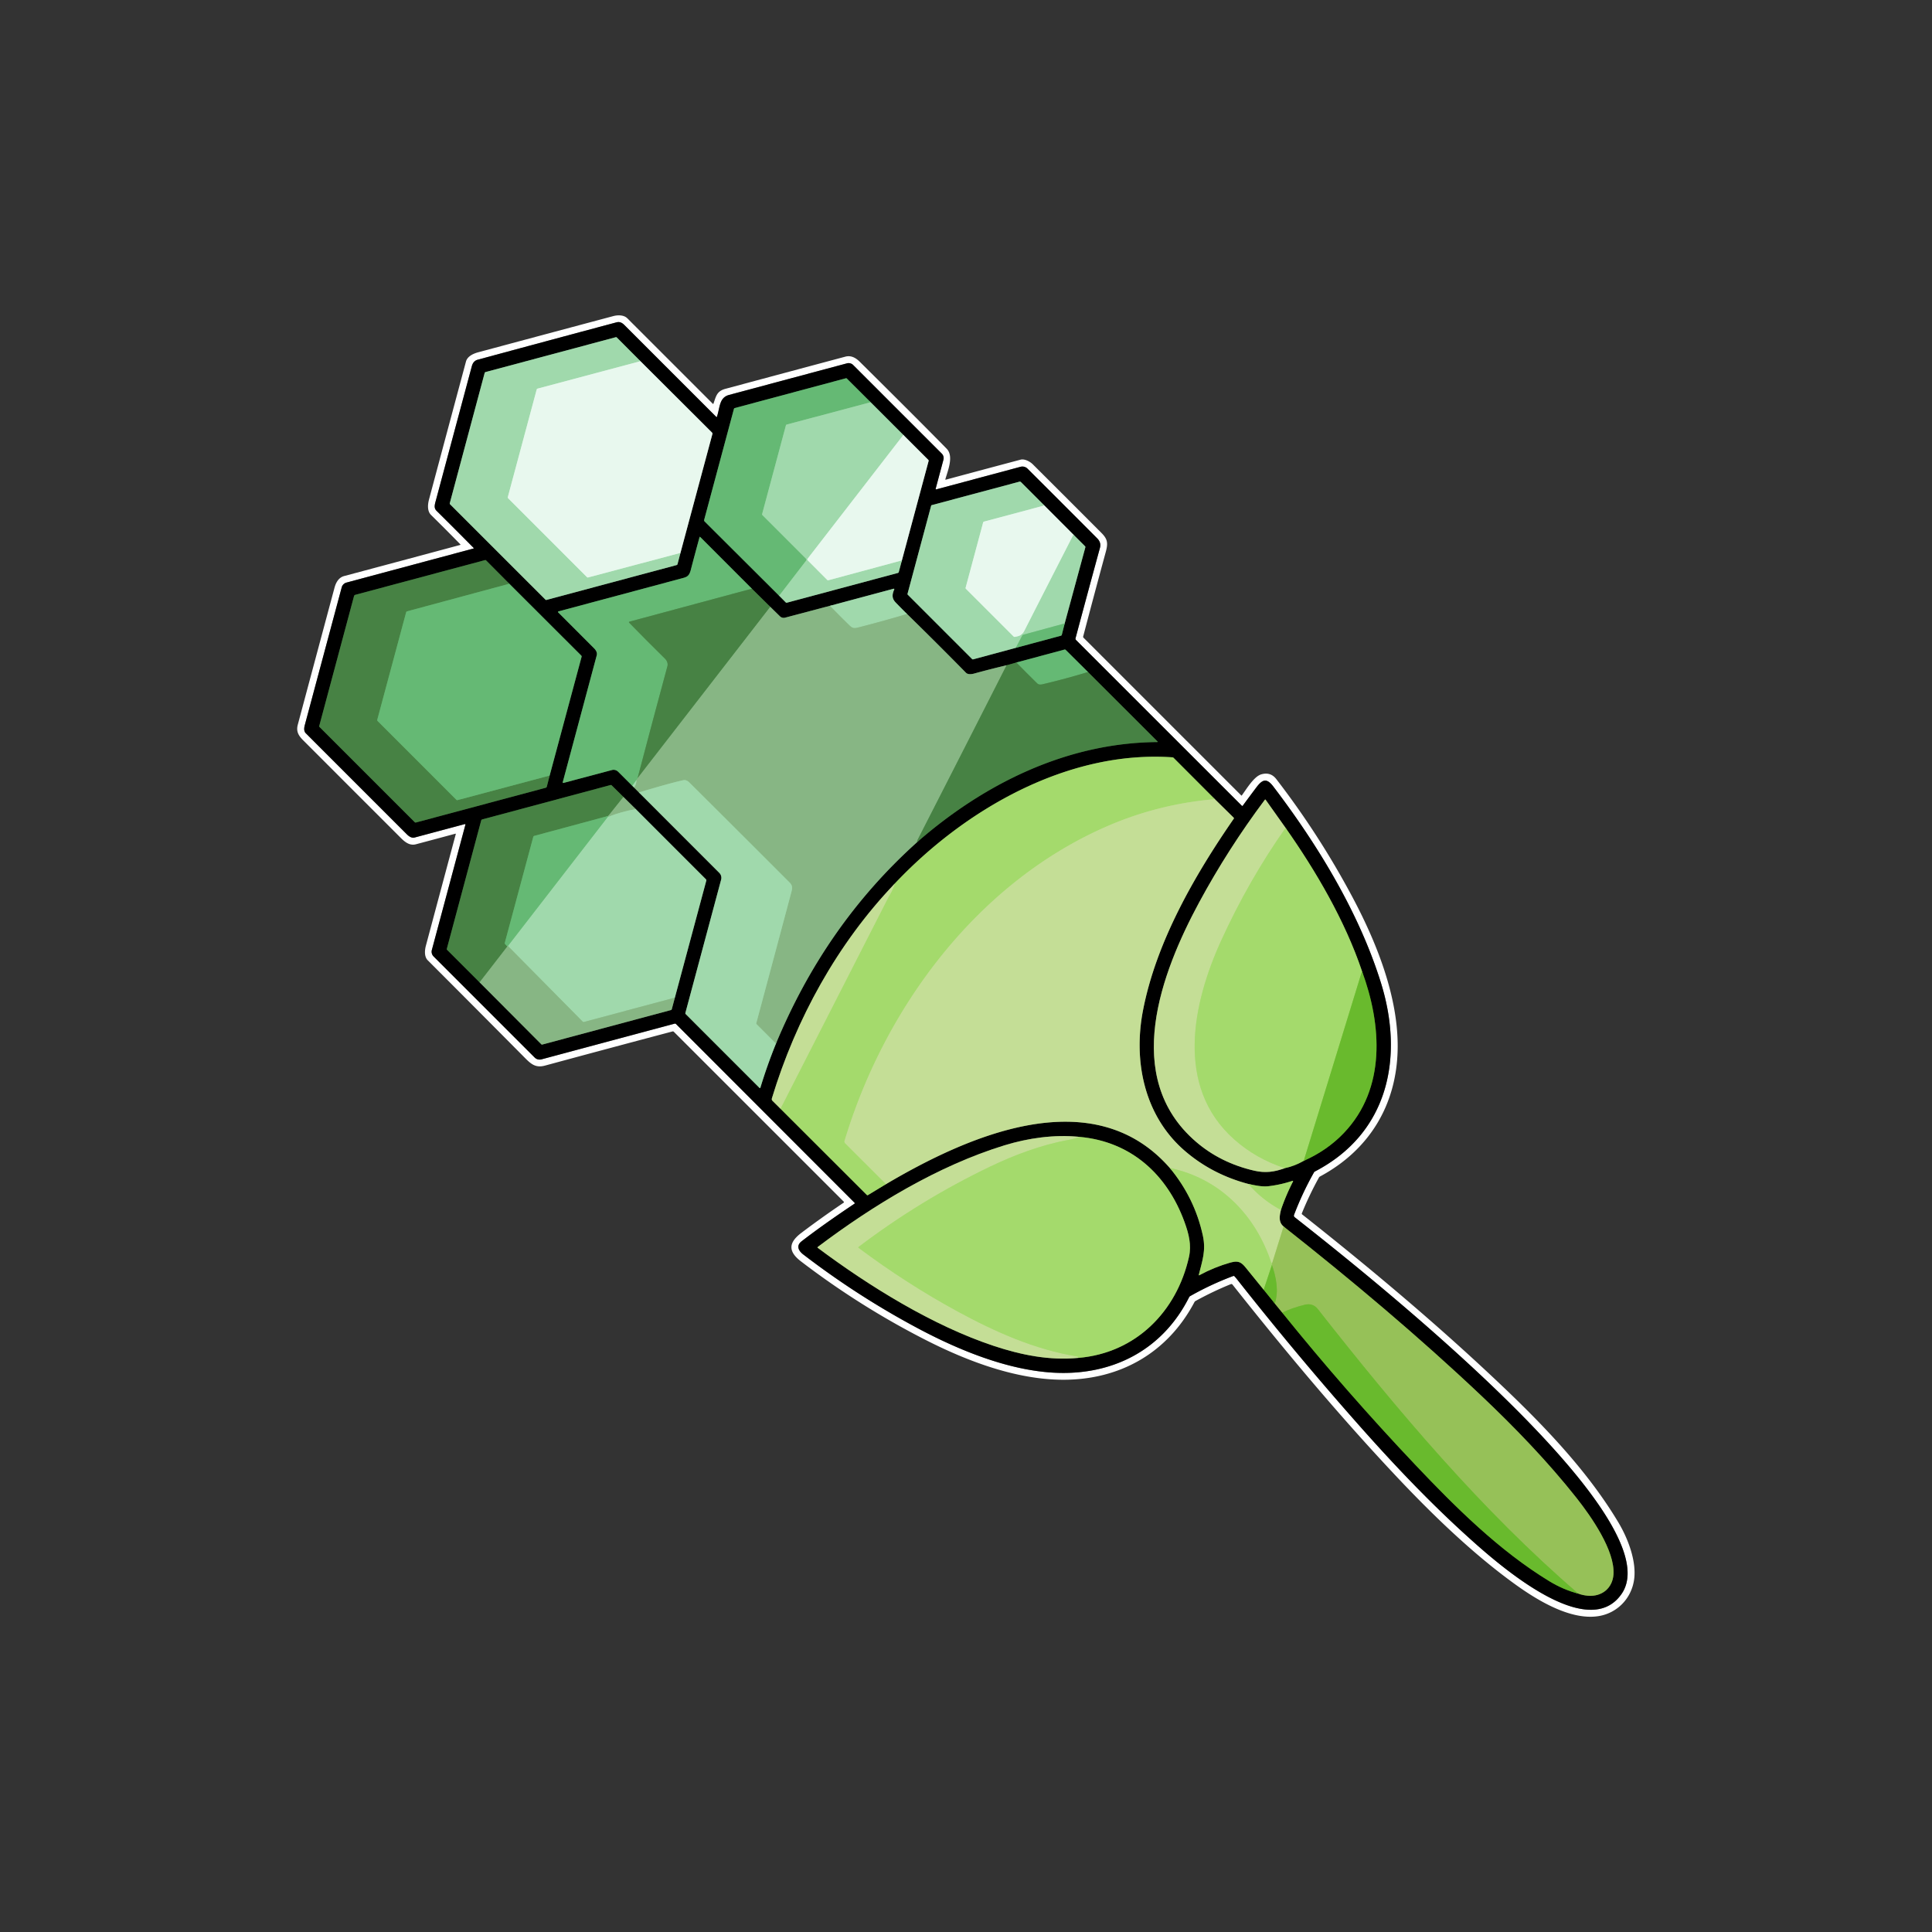 <svg xmlns="http://www.w3.org/2000/svg" version="1.1" viewBox="0 0 1448 1448"><rect x="0" y="0" width="1448" height="1448" fill="#333333" stroke="none"/><g fill="none" stroke-linecap="butt" stroke-width="2"><path stroke="gray" d="M 348.23 617.68 Q 348.98 617.47 348.78 618.23 L 323.66 712.01 A 5.01 4.99 30.0 0 0 324.96 716.83 L 400.73 792.61 A 5.28 5.28 0.0 0 0 405.81 793.97 L 505.65 767.21 A 1.05 1.04 -29.6 0 1 506.65 767.48 L 640.40 901.37 Q 640.88 901.85 640.31 902.23 Q 616.74 917.99 600.81 930.31 C 596.49 933.65 598.45 937.46 602.11 940.26 Q 642.96 971.63 688.46 995.83 C 718.80 1011.97 755.07 1026.78 789.24 1028.77 C 833.22 1031.34 871.23 1012.11 891.26 972.17 Q 891.49 971.71 891.94 971.45 Q 907.50 962.63 924.25 956.36 A 0.93 0.93 0.0 0 1 925.24 956.59 Q 926.19 957.61 927.05 958.70 Q 970.52 1013.86 1017.02 1066.49 C 1042.87 1095.75 1069.77 1124.29 1098.70 1150.54 C 1119.48 1169.40 1189.38 1232.69 1215.45 1194.46 C 1255.44 1135.84 1011.55 944.75 970.34 912.28 A 1.53 1.51 -60.6 0 1 969.86 910.53 Q 976.13 894.04 984.81 878.68 Q 985.06 878.24 985.51 878.00 C 1040.62 849.36 1052.37 792.62 1035.03 736.73 C 1018.52 683.50 986.91 632.21 954.34 589.50 C 949.50 583.14 946.35 583.87 941.71 590.03 Q 936.50 596.95 931.49 603.77 Q 931.13 604.27 930.68 603.83 L 806.54 479.75 Q 805.89 479.11 806.13 478.23 Q 815.11 444.61 824.41 410.55 Q 825.48 406.63 822.30 403.45 Q 795.86 376.93 770.11 351.26 A 5.44 5.43 -30.0 0 0 764.85 349.86 L 701.77 366.77 A 0.41 0.41 0.0 0 1 701.27 366.27 L 707.08 344.57 A 4.75 4.75 0.0 0 0 705.85 339.98 L 639.45 273.58 A 4.83 4.83 0.0 0 0 634.78 272.32 Q 590.78 284.09 546.50 295.97 C 538.96 297.99 539.69 305.25 537.35 312.28 Q 537.18 312.80 536.79 312.41 Q 502.44 278.09 468.11 243.74 C 466.30 241.92 464.50 240.94 462.07 241.59 Q 410.03 255.51 358.03 269.60 Q 354.69 270.50 353.64 274.42 Q 340.19 324.59 326.76 374.76 C 325.87 378.08 324.97 380.65 327.18 382.83 Q 341.07 396.58 354.89 410.56 Q 355.30 410.98 354.73 411.14 L 259.69 436.63 A 5.06 5.05 -89.9 0 0 256.11 440.20 Q 242.35 491.52 228.43 543.49 C 227.85 545.68 227.65 548.02 229.19 549.56 Q 267.06 587.44 304.94 625.31 C 306.54 626.91 308.62 628.27 310.69 627.72 Q 329.65 622.65 348.23 617.68" vector-effect="non-scaling-stroke"/><path stroke="#747c77" d="M 509.99 414.38 L 533.95 325.20 Q 534.10 324.66 533.70 324.26 L 480.00 270.71" vector-effect="non-scaling-stroke"/><path stroke="#506d56" d="M 480.00 270.71 L 462.30 252.95 A 0.84 0.82 -30.0 0 0 461.49 252.74 L 363.86 278.87 A 0.86 0.86 0.0 0 0 363.26 279.47 L 337.11 377.12 Q 336.98 377.61 337.34 377.97 L 408.78 449.40 A 0.87 0.85 60.0 0 0 409.60 449.63 L 507.05 423.52 Q 507.65 423.36 507.80 422.77 L 509.99 414.38" vector-effect="non-scaling-stroke"/><path stroke="#c4e9cd" d="M 480.00 270.71 L 402.91 291.26 Q 402.38 291.40 402.24 291.93 L 380.59 372.56 Q 380.45 373.08 380.84 373.46 L 439.94 432.57 Q 440.29 432.92 440.77 432.79 L 509.99 414.38" vector-effect="non-scaling-stroke"/><path stroke="#506d56" d="M 583.96 446.50 L 588.90 451.48 Q 589.25 451.84 589.74 451.71 L 672.94 429.42 Q 673.46 429.28 673.61 428.75 L 675.96 420.00" vector-effect="non-scaling-stroke"/><path stroke="#747c77" d="M 675.96 420.00 L 695.96 345.55 Q 696.10 345.03 695.72 344.65 L 677.05 326.00" vector-effect="non-scaling-stroke"/><path stroke="#506d56" d="M 677.05 326.00 L 652.50 301.46" vector-effect="non-scaling-stroke"/><path stroke="#335d3a" d="M 652.50 301.46 L 634.69 283.72 Q 634.38 283.40 633.95 283.52 L 550.77 305.81 Q 550.21 305.96 550.06 306.52 L 527.79 389.52 Q 527.57 390.30 528.15 390.88 L 583.96 446.50" vector-effect="non-scaling-stroke"/><path stroke="#83c990" d="M 652.50 301.46 L 589.61 318.21 Q 589.16 318.32 589.04 318.77 L 571.21 385.24 A 0.87 0.87 0.0 0 0 571.43 386.06 L 604.43 419.06 Q 604.79 419.41 604.48 419.81 L 583.96 446.50" vector-effect="non-scaling-stroke"/><path stroke="#c4e9cd" d="M 677.05 326.00 L 605.27 418.77 A 0.89 0.88 41.9 0 0 605.34 419.94 L 620.05 434.69 A 0.80 0.77 -28.9 0 0 620.80 434.89 L 675.96 420.00" vector-effect="non-scaling-stroke"/><path stroke="#335d3a" d="M 761.31 485.56 L 795.15 476.46 Q 795.68 476.32 795.81 475.79 L 797.96 467.25" vector-effect="non-scaling-stroke"/><path stroke="#506d56" d="M 797.96 467.25 L 813.44 410.26 Q 813.57 409.75 813.20 409.38 L 804.51 400.70" vector-effect="non-scaling-stroke"/><path stroke="#747c77" d="M 804.51 400.70 L 782.71 378.85" vector-effect="non-scaling-stroke"/><path stroke="#506d56" d="M 782.71 378.85 L 765.18 361.31 A 1.18 1.17 -30.0 0 0 764.04 361.01 L 698.26 378.61 Q 697.96 378.69 697.89 378.99 L 680.20 444.97 A 0.88 0.85 31.1 0 0 680.42 445.80 L 728.56 493.94 Q 728.91 494.29 729.39 494.16 L 761.31 485.56" vector-effect="non-scaling-stroke"/><path stroke="#c4e9cd" d="M 782.71 378.85 L 737.48 390.94 Q 736.98 391.07 736.85 391.57 L 723.72 440.47 Q 723.59 440.96 723.95 441.33 L 759.69 477.06 A 0.96 0.94 63.0 0 0 760.50 477.33 C 763.66 476.83 766.02 476.08 767.60 472.98 Q 786.00 436.84 804.51 400.70" vector-effect="non-scaling-stroke"/><path stroke="#83c990" d="M 797.96 467.25 L 766.95 475.71 Q 766.41 475.86 766.16 476.35 L 761.31 485.56" vector-effect="non-scaling-stroke"/><path stroke="#506d56" d="M 473.92 588.99 L 475.14 590.18" vector-effect="non-scaling-stroke"/><path stroke="#445b42" d="M 475.14 590.18 L 478.87 593.93" vector-effect="non-scaling-stroke"/><path stroke="#506d56" d="M 478.87 593.93 L 539.13 654.23 A 5.22 5.22 0.0 0 1 540.48 659.27 L 513.69 759.17 Q 513.55 759.68 513.93 760.05 L 569.19 815.32 Q 569.70 815.83 569.91 815.14 Q 575.02 798.31 581.59 782.15" vector-effect="non-scaling-stroke"/><path stroke="#445b42" d="M 581.59 782.15 C 605.86 723.86 640.35 673.45 687.29 631.25" vector-effect="non-scaling-stroke"/><path stroke="#244122" d="M 687.29 631.25 C 737.52 587.41 799.36 556.71 867.40 556.17 A 0.26 0.25 66.9 0 0 867.57 555.73 L 815.43 503.67" vector-effect="non-scaling-stroke"/><path stroke="#335d3a" d="M 815.43 503.67 L 798.72 487.08 Q 798.34 486.70 797.82 486.84 L 761.75 496.54" vector-effect="non-scaling-stroke"/><path stroke="#244122" d="M 761.75 496.54 L 754.43 498.60" vector-effect="non-scaling-stroke"/><path stroke="#445b42" d="M 754.43 498.60 Q 741.75 501.60 729.99 504.85 C 728.03 505.39 725.34 505.59 724.01 504.24 Q 701.85 481.72 679.81 460.17" vector-effect="non-scaling-stroke"/><path stroke="#506d56" d="M 679.81 460.17 Q 675.35 455.78 671.30 451.57 C 668.28 448.44 668.60 445.47 670.23 441.76 A 0.38 0.38 0.0 0 0 669.78 441.24 L 622.00 454.04" vector-effect="non-scaling-stroke"/><path stroke="#445b42" d="M 622.00 454.04 L 588.38 462.94 A 3.97 3.96 -30.1 0 1 584.58 461.93 L 577.33 454.83" vector-effect="non-scaling-stroke"/><path stroke="#244122" d="M 577.33 454.83 L 563.50 441.21" vector-effect="non-scaling-stroke"/><path stroke="#335d3a" d="M 563.50 441.21 L 524.86 402.53 Q 524.44 402.11 524.28 402.68 Q 520.94 414.81 517.77 427.03 C 516.37 432.43 514.45 432.53 509.68 433.81 Q 464.10 446.05 418.74 458.18 Q 417.80 458.43 418.49 459.11 Q 431.72 472.34 445.11 485.74 C 446.70 487.33 447.79 489.14 447.22 491.24 Q 434.47 538.87 421.76 586.29 A 0.42 0.42 0.0 0 0 422.27 586.80 L 458.63 577.13 A 4.81 4.81 0.0 0 1 463.26 578.37 L 473.92 588.99" vector-effect="non-scaling-stroke"/><path stroke="#569e5c" d="M 563.50 441.21 L 471.88 465.89 Q 470.99 466.13 471.63 466.78 Q 484.73 480.22 498.42 493.68 C 499.92 495.15 500.75 497.37 500.24 499.25 Q 488.89 541.17 477.82 583.32" vector-effect="non-scaling-stroke"/><path stroke="#76b87c" d="M 477.82 583.32 Q 477.57 584.11 477.01 584.62" vector-effect="non-scaling-stroke"/><path stroke="#83c990" d="M 477.01 584.62 L 473.92 588.99" vector-effect="non-scaling-stroke"/><path stroke="#679c64" d="M 754.43 498.60 Q 721.17 564.07 687.80 629.31 Q 687.34 630.22 687.29 631.25" vector-effect="non-scaling-stroke"/><path stroke="#94c898" d="M 581.59 782.15 L 567.07 767.64 Q 566.71 767.28 566.84 766.78 Q 579.80 718.49 592.69 670.18 C 593.71 666.36 594.54 664.17 591.81 661.44 Q 554.32 623.93 516.73 586.53 Q 514.40 584.22 512.00 584.76 Q 501.10 587.21 478.87 593.93" vector-effect="non-scaling-stroke"/><path stroke="#94c898" d="M 475.14 590.18 Q 476.94 588.08 477.01 584.62" vector-effect="non-scaling-stroke"/><path stroke="#679c64" d="M 577.33 454.83 L 477.82 583.32" vector-effect="non-scaling-stroke"/><path stroke="#94c898" d="M 679.81 460.17 Q 661.24 465.70 642.90 470.36 C 639.88 471.13 638.69 470.71 636.59 468.67 Q 629.19 461.45 622.00 454.04" vector-effect="non-scaling-stroke"/><path stroke="#569e5c" d="M 815.43 503.67 Q 798.50 508.82 781.46 512.83 Q 778.69 513.48 777.47 512.28 Q 769.52 504.50 761.75 496.54" vector-effect="non-scaling-stroke"/><path stroke="#335d3a" d="M 411.96 581.25 L 435.90 492.23 Q 436.04 491.74 435.67 491.37 L 381.73 437.51" vector-effect="non-scaling-stroke"/><path stroke="#244122" d="M 381.73 437.51 L 364.33 420.01 Q 363.98 419.66 363.50 419.79 L 266.30 445.81 A 1.38 1.36 -0.5 0 0 265.33 446.78 L 239.24 544.18 Q 239.15 544.52 239.39 544.77 L 310.82 616.19 A 0.96 0.95 60.0 0 0 311.74 616.44 L 408.96 590.42 Q 409.66 590.23 409.84 589.53 L 411.96 581.25" vector-effect="non-scaling-stroke"/><path stroke="#569e5c" d="M 381.73 437.51 L 305.13 458.18 Q 304.54 458.34 304.39 458.92 L 282.76 539.43 Q 282.61 539.99 283.02 540.39 L 342.05 599.43 Q 342.41 599.79 342.91 599.66 L 411.96 581.25" vector-effect="non-scaling-stroke"/><path stroke="#626f4b" d="M 670.51 662.35 C 627.63 707.18 596.50 763.85 578.52 823.21 Q 578.19 824.29 579.00 825.08 L 584.92 830.94" vector-effect="non-scaling-stroke"/><path stroke="#526d36" d="M 584.92 830.94 L 649.68 895.61 Q 650.05 895.98 650.50 895.71 L 664.09 887.47" vector-effect="non-scaling-stroke"/><path stroke="#626f4b" d="M 664.09 887.47 C 723.89 852.15 818.69 808.97 876.77 875.40" vector-effect="non-scaling-stroke"/><path stroke="#526d36" d="M 876.77 875.40 Q 895.40 897.91 901.51 926.04 C 903.96 937.31 901.11 944.78 898.51 955.36 Q 898.34 956.06 898.97 955.72 Q 910.05 949.72 922.13 946.29 C 929.52 944.20 931.18 947.00 935.80 952.73 Q 941.15 959.38 947.11 966.65" vector-effect="non-scaling-stroke"/><path stroke="#355d17" d="M 947.11 966.65 L 955.46 977.00" vector-effect="non-scaling-stroke"/><path stroke="#4b612c" d="M 955.46 977.00 L 961.01 983.79" vector-effect="non-scaling-stroke"/><path stroke="#355d17" d="M 961.01 983.79 Q 1008.69 1042.93 1060.94 1098.07 C 1091.01 1129.80 1123.64 1162.21 1161.17 1185.08 Q 1171.74 1191.53 1182.89 1194.38" vector-effect="non-scaling-stroke"/><path stroke="#4b612c" d="M 1182.89 1194.38 Q 1186.14 1195.63 1190.09 1195.97 C 1200.49 1196.86 1208.61 1190.33 1209.28 1179.92 C 1210.41 1162.22 1192.85 1136.98 1181.69 1122.83 C 1159.95 1095.29 1134.67 1069.19 1109.81 1045.69 C 1063.23 1001.66 1013.03 959.48 962.04 919.25" vector-effect="non-scaling-stroke"/><path stroke="#626f4b" d="M 962.04 919.25 C 958.18 916.02 958.91 911.52 960.05 906.79" vector-effect="non-scaling-stroke"/><path stroke="#526d36" d="M 960.05 906.79 Q 963.74 895.93 969.11 885.47 A 0.33 0.33 0.0 0 0 968.71 885.01 Q 959.91 887.95 950.87 889.02 C 945.75 889.62 940.77 888.39 935.65 887.36" vector-effect="non-scaling-stroke"/><path stroke="#626f4b" d="M 935.65 887.36 Q 908.18 880.11 887.58 862.18 C 857.57 836.03 849.32 795.33 856.63 757.41 C 866.52 706.07 895.27 656.11 924.70 613.58 A 0.58 0.57 -51.0 0 0 924.63 612.85 L 910.51 598.96" vector-effect="non-scaling-stroke"/><path stroke="#526d36" d="M 910.51 598.96 L 879.60 568.00 Q 879.23 567.64 878.72 567.60 C 799.91 562.17 722.76 606.91 670.51 662.35" vector-effect="non-scaling-stroke"/><path stroke="#b4dc81" d="M 910.51 598.96 Q 868.63 602.53 830.59 618.90 C 732.88 660.93 662.96 755.20 632.99 855.04 A 1.83 1.82 30.9 0 0 633.45 856.85 L 664.09 887.47" vector-effect="non-scaling-stroke"/><path stroke="#b4dc81" d="M 584.92 830.94 Q 625.39 751.79 665.71 672.71 Q 665.75 672.62 667.87 668.84 Q 669.60 665.74 670.51 662.35" vector-effect="non-scaling-stroke"/><path stroke="#b4dc81" d="M 935.65 887.36 Q 946.20 899.52 960.05 906.79" vector-effect="non-scaling-stroke"/><path stroke="#add077" d="M 962.04 919.25 L 953.46 946.75" vector-effect="non-scaling-stroke"/><path stroke="#b4dc81" d="M 953.46 946.75 Q 953.38 946.75 953.19 946.75 Q 952.92 946.75 952.84 946.50 C 941.11 910.77 914.30 883.15 876.77 875.40" vector-effect="non-scaling-stroke"/><path stroke="#80be43" d="M 1182.89 1194.38 C 1110.82 1132.40 1046.95 1056.65 987.67 981.10 Q 983.98 976.40 977.74 977.92 Q 968.45 980.20 961.01 983.79" vector-effect="non-scaling-stroke"/><path stroke="#80be43" d="M 955.46 977.00 C 958.52 967.54 956.50 957.34 953.29 948.00" vector-effect="non-scaling-stroke"/><path stroke="#9dce62" d="M 953.46 946.75 L 953.29 948.00" vector-effect="non-scaling-stroke"/><path stroke="#87ca4d" d="M 953.29 948.00 L 947.11 966.65" vector-effect="non-scaling-stroke"/><path stroke="#445b42" d="M 359.46 736.25 L 405.70 782.68 A 0.74 0.74 0.0 0 0 406.42 782.88 L 502.79 757.04 Q 503.36 756.89 503.51 756.32 L 505.81 747.70" vector-effect="non-scaling-stroke"/><path stroke="#506d56" d="M 505.81 747.70 L 529.38 659.93 Q 529.51 659.44 529.15 659.08 L 476.48 606.39" vector-effect="non-scaling-stroke"/><path stroke="#445b42" d="M 476.48 606.39 L 467.25 597.29" vector-effect="non-scaling-stroke"/><path stroke="#244122" d="M 467.25 597.29 L 458.44 588.60 Q 458.08 588.24 457.59 588.37 L 361.43 614.14 A 1.12 1.12 0.0 0 0 360.65 614.92 L 334.89 711.10 Q 334.76 711.57 335.11 711.93 L 359.46 736.25" vector-effect="non-scaling-stroke"/><path stroke="#679c64" d="M 467.25 597.29 L 455.96 611.50" vector-effect="non-scaling-stroke"/><path stroke="#569e5c" d="M 455.96 611.50 L 400.39 626.48 Q 399.84 626.62 399.69 627.18 L 378.32 706.71 Q 378.19 707.23 378.57 707.60 L 380.31 709.32" vector-effect="non-scaling-stroke"/><path stroke="#679c64" d="M 380.31 709.32 L 359.46 736.25" vector-effect="non-scaling-stroke"/><path stroke="#94c898" d="M 476.48 606.39 Q 465.60 608.32 455.49 612.30" vector-effect="non-scaling-stroke"/><path stroke="#76b87c" d="M 455.49 612.30 L 455.96 611.50" vector-effect="non-scaling-stroke"/><path stroke="#76b87c" d="M 380.67 708.99 Q 380.03 709.03 380.31 709.32" vector-effect="non-scaling-stroke"/><path stroke="#94c898" d="M 505.81 747.70 L 437.62 765.96 Q 437.11 766.10 436.75 765.73 L 380.67 708.99" vector-effect="non-scaling-stroke"/><path stroke="#83c990" d="M 380.67 708.99 L 455.49 612.30" vector-effect="non-scaling-stroke"/><path stroke="#526d36" d="M 962.92 875.52 Q 970.33 873.94 977.13 870.03" vector-effect="non-scaling-stroke"/><path stroke="#355d17" d="M 977.13 870.03 Q 994.74 862.23 1007.18 849.18 C 1039.07 815.75 1035.56 767.99 1020.80 727.90" vector-effect="non-scaling-stroke"/><path stroke="#526d36" d="M 1020.80 727.90 C 1008.10 690.12 986.24 652.79 963.54 620.50" vector-effect="non-scaling-stroke"/><path stroke="#626f4b" d="M 963.54 620.50 L 948.61 599.47 Q 948.29 599.02 947.95 599.46 Q 920.43 636.20 898.78 676.27 C 870.34 728.90 840.42 807.32 896.17 855.56 Q 914.69 871.58 940.04 877.40 C 948.37 879.31 955.19 878.38 962.92 875.52" vector-effect="non-scaling-stroke"/><path stroke="#b4dc81" d="M 963.54 620.50 Q 935.78 659.91 915.15 705.16 C 893.79 752.04 880.55 814.43 924.97 853.92 Q 941.28 868.42 962.92 875.52" vector-effect="non-scaling-stroke"/><path stroke="#87ca4d" d="M 1020.80 727.90 L 977.13 870.03" vector-effect="non-scaling-stroke"/><path stroke="#526d36" d="M 808.25 1017.71 C 851.21 1014.10 881.92 983.04 891.10 942.11 C 893.13 933.07 890.94 924.61 887.79 915.94 C 874.86 880.32 847.70 855.53 809.06 852.08" vector-effect="non-scaling-stroke"/><path stroke="#626f4b" d="M 809.06 852.08 C 790.04 850.14 770.37 853.02 752.73 858.44 C 702.95 873.75 654.58 903.16 612.91 934.56 Q 612.46 934.90 612.91 935.24 C 651.30 963.93 699.02 993.55 744.80 1008.72 C 765.37 1015.54 786.63 1019.84 808.25 1017.71" vector-effect="non-scaling-stroke"/><path stroke="#b4dc81" d="M 809.06 852.08 Q 804.89 853.58 800.57 854.37 C 780.42 858.06 759.78 865.85 742.28 874.25 Q 689.70 899.48 643.53 934.54 Q 643.04 934.91 643.53 935.27 Q 679.23 961.95 717.45 982.78 C 746.00 998.34 775.76 1011.50 807.17 1016.62 Q 808.20 1016.79 808.25 1017.71" vector-effect="non-scaling-stroke"/></g><path fill="#fff" d="M 393.02 792.48 Q 356.87 756.00 320.56 719.69 C 317.99 717.11 318.21 712.49 319.20 708.77 Q 330.39 666.90 341.61 625.10 A 0.22 0.22 0.0 0 0 341.34 624.83 Q 326.60 628.82 311.75 632.76 C 307.29 633.94 303.83 631.45 300.48 628.10 Q 263.93 591.57 227.40 555.02 C 223.59 551.20 221.84 548.16 223.23 543.00 Q 236.93 491.78 250.68 440.59 C 251.81 436.38 253.92 432.81 257.99 431.72 Q 301.40 420.15 344.77 408.46 Q 345.35 408.30 344.93 407.88 Q 334.01 396.73 323.07 385.97 C 320.22 383.17 320.46 378.40 321.54 374.35 Q 335.36 322.66 349.23 270.99 C 350.25 267.19 354.40 265.11 358.40 264.03 Q 408.98 250.44 459.59 236.93 C 463.23 235.96 467.66 236.04 470.18 238.57 Q 502.19 270.55 534.30 302.68 A 0.24 0.24 0.0 0 0 534.70 302.59 C 536.68 297.05 537.11 293.18 543.68 291.42 Q 588.61 279.33 633.56 267.31 C 637.68 266.21 641.20 267.99 644.33 271.09 Q 687.47 313.81 709.48 336.27 C 714.99 341.89 710.42 352.52 708.52 359.21 A 0.25 0.25 0.0 0 0 708.82 359.52 Q 736.98 351.94 765.00 344.49 C 767.72 343.77 771.82 345.76 774.05 347.98 Q 799.85 373.66 825.55 399.45 C 830.15 404.07 830.54 407.10 828.76 413.65 Q 820.14 445.31 811.82 477.05 Q 811.69 477.57 812.06 477.94 L 930.31 596.18 A 0.28 0.28 0.0 0 0 930.73 596.15 C 934.09 591.57 939.77 581.99 945.25 580.38 Q 952.23 578.31 956.57 583.93 Q 988.53 625.39 1013.20 671.55 C 1031.63 706.04 1048.25 747.28 1047.52 786.40 C 1046.74 828.21 1026.20 861.98 989.25 881.80 Q 988.79 882.05 988.54 882.50 Q 981.34 895.53 975.73 909.31 Q 975.51 909.84 975.96 910.20 C 1027.12 950.64 1077.21 992.62 1124.51 1037.49 C 1157.05 1068.35 1189.92 1102.49 1212.95 1141.04 C 1220.20 1153.17 1226.76 1170.37 1224.69 1184.17 C 1222.62 1198.01 1212.17 1208.96 1198.15 1211.24 C 1177.15 1214.65 1152.25 1199.40 1135.78 1187.55 C 1102.63 1163.67 1071.51 1133.17 1044.44 1104.30 C 1002.02 1059.06 962.47 1011.66 923.71 962.75 A 1.02 1.02 0.0 0 0 922.52 962.43 Q 908.86 967.97 895.96 975.11 Q 895.49 975.37 895.24 975.85 C 875.13 1013.93 839.52 1034.18 796.74 1034.10 C 761.26 1034.02 724.50 1019.97 693.30 1004.04 Q 644.17 978.94 600.32 945.39 C 590.47 937.85 591.00 931.26 600.64 923.99 Q 616.12 912.29 632.28 901.41 A 0.52 0.52 0.0 0 0 632.36 900.61 L 505.02 773.30 Q 504.61 772.90 504.06 773.04 Q 456.30 785.68 408.53 798.63 C 401.33 800.58 397.93 797.44 393.02 792.48 Z M 348.23 617.68 Q 348.98 617.47 348.78 618.23 L 323.66 712.01 A 5.01 4.99 30.0 0 0 324.96 716.83 L 400.73 792.61 A 5.28 5.28 0.0 0 0 405.81 793.97 L 505.65 767.21 A 1.05 1.04 -29.6 0 1 506.65 767.48 L 640.40 901.37 Q 640.88 901.85 640.31 902.23 Q 616.74 917.99 600.81 930.31 C 596.49 933.65 598.45 937.46 602.11 940.26 Q 642.96 971.63 688.46 995.83 C 718.80 1011.97 755.07 1026.78 789.24 1028.77 C 833.22 1031.34 871.23 1012.11 891.26 972.17 Q 891.49 971.71 891.94 971.45 Q 907.50 962.63 924.25 956.36 A 0.93 0.93 0.0 0 1 925.24 956.59 Q 926.19 957.61 927.05 958.70 Q 970.52 1013.86 1017.02 1066.49 C 1042.87 1095.75 1069.77 1124.29 1098.70 1150.54 C 1119.48 1169.40 1189.38 1232.69 1215.45 1194.46 C 1255.44 1135.84 1011.55 944.75 970.34 912.28 A 1.53 1.51 -60.6 0 1 969.86 910.53 Q 976.13 894.04 984.81 878.68 Q 985.06 878.24 985.51 878.00 C 1040.62 849.36 1052.37 792.62 1035.03 736.73 C 1018.52 683.50 986.91 632.21 954.34 589.50 C 949.50 583.14 946.35 583.87 941.71 590.03 Q 936.50 596.95 931.49 603.77 Q 931.13 604.27 930.68 603.83 L 806.54 479.75 Q 805.89 479.11 806.13 478.23 Q 815.11 444.61 824.41 410.55 Q 825.48 406.63 822.30 403.45 Q 795.86 376.93 770.11 351.26 A 5.44 5.43 -30.0 0 0 764.85 349.86 L 701.77 366.77 A 0.41 0.41 0.0 0 1 701.27 366.27 L 707.08 344.57 A 4.75 4.75 0.0 0 0 705.85 339.98 L 639.45 273.58 A 4.83 4.83 0.0 0 0 634.78 272.32 Q 590.78 284.09 546.50 295.97 C 538.96 297.99 539.69 305.25 537.35 312.28 Q 537.18 312.80 536.79 312.41 Q 502.44 278.09 468.11 243.74 C 466.30 241.92 464.50 240.94 462.07 241.59 Q 410.03 255.51 358.03 269.60 Q 354.69 270.50 353.64 274.42 Q 340.19 324.59 326.76 374.76 C 325.87 378.08 324.97 380.65 327.18 382.83 Q 341.07 396.58 354.89 410.56 Q 355.30 410.98 354.73 411.14 L 259.69 436.63 A 5.06 5.05 -89.9 0 0 256.11 440.20 Q 242.35 491.52 228.43 543.49 C 227.85 545.68 227.65 548.02 229.19 549.56 Q 267.06 587.44 304.94 625.31 C 306.54 626.91 308.62 628.27 310.69 627.72 Q 329.65 622.65 348.23 617.68 Z"/><path fill="#000" d="M 348.23 617.68 Q 329.65 622.65 310.69 627.72 C 308.62 628.27 306.54 626.91 304.94 625.31 Q 267.06 587.44 229.19 549.56 C 227.65 548.02 227.85 545.68 228.43 543.49 Q 242.35 491.52 256.11 440.20 A 5.06 5.05 -89.9 0 1 259.69 436.63 L 354.73 411.14 Q 355.30 410.98 354.89 410.56 Q 341.07 396.58 327.18 382.83 C 324.97 380.65 325.87 378.08 326.76 374.76 Q 340.19 324.59 353.64 274.42 Q 354.69 270.50 358.03 269.60 Q 410.03 255.51 462.07 241.59 C 464.50 240.94 466.30 241.92 468.11 243.74 Q 502.44 278.09 536.79 312.41 Q 537.18 312.80 537.35 312.28 C 539.69 305.25 538.96 297.99 546.50 295.97 Q 590.78 284.09 634.78 272.32 A 4.83 4.83 0.0 0 1 639.45 273.58 L 705.85 339.98 A 4.75 4.75 0.0 0 1 707.08 344.57 L 701.27 366.27 A 0.41 0.41 0.0 0 0 701.77 366.77 L 764.85 349.86 A 5.44 5.43 -30.0 0 1 770.11 351.26 Q 795.86 376.93 822.30 403.45 Q 825.48 406.63 824.41 410.55 Q 815.11 444.61 806.13 478.23 Q 805.89 479.11 806.54 479.75 L 930.68 603.83 Q 931.13 604.27 931.49 603.77 Q 936.50 596.95 941.71 590.03 C 946.35 583.87 949.50 583.14 954.34 589.50 C 986.91 632.21 1018.52 683.50 1035.03 736.73 C 1052.37 792.62 1040.62 849.36 985.51 878.00 Q 985.06 878.24 984.81 878.68 Q 976.13 894.04 969.86 910.53 A 1.53 1.51 -60.6 0 0 970.34 912.28 C 1011.55 944.75 1255.44 1135.84 1215.45 1194.46 C 1189.38 1232.69 1119.48 1169.40 1098.70 1150.54 C 1069.77 1124.29 1042.87 1095.75 1017.02 1066.49 Q 970.52 1013.86 927.05 958.70 Q 926.19 957.61 925.24 956.59 A 0.93 0.93 0.0 0 0 924.25 956.36 Q 907.50 962.63 891.94 971.45 Q 891.49 971.71 891.26 972.17 C 871.23 1012.11 833.22 1031.34 789.24 1028.77 C 755.07 1026.78 718.80 1011.97 688.46 995.83 Q 642.96 971.63 602.11 940.26 C 598.45 937.46 596.49 933.65 600.81 930.31 Q 616.74 917.99 640.31 902.23 Q 640.88 901.85 640.40 901.37 L 506.65 767.48 A 1.05 1.04 -29.6 0 0 505.65 767.21 L 405.81 793.97 A 5.28 5.28 0.0 0 1 400.73 792.61 L 324.96 716.83 A 5.01 4.99 30.0 0 1 323.66 712.01 L 348.78 618.23 Q 348.98 617.47 348.23 617.68 Z M 509.99 414.38 L 533.95 325.20 Q 534.10 324.66 533.70 324.26 L 480.00 270.71 L 462.30 252.95 A 0.84 0.82 -30.0 0 0 461.49 252.74 L 363.86 278.87 A 0.86 0.86 0.0 0 0 363.26 279.47 L 337.11 377.12 Q 336.98 377.61 337.34 377.97 L 408.78 449.40 A 0.87 0.85 60.0 0 0 409.60 449.63 L 507.05 423.52 Q 507.65 423.36 507.80 422.77 L 509.99 414.38 Z M 583.96 446.50 L 588.90 451.48 Q 589.25 451.84 589.74 451.71 L 672.94 429.42 Q 673.46 429.28 673.61 428.75 L 675.96 420.00 L 695.96 345.55 Q 696.10 345.03 695.72 344.65 L 677.05 326.00 L 652.50 301.46 L 634.69 283.72 Q 634.38 283.40 633.95 283.52 L 550.77 305.81 Q 550.21 305.96 550.06 306.52 L 527.79 389.52 Q 527.57 390.30 528.15 390.88 L 583.96 446.50 Z M 761.31 485.56 L 795.15 476.46 Q 795.68 476.32 795.81 475.79 L 797.96 467.25 L 813.44 410.26 Q 813.57 409.75 813.20 409.38 L 804.51 400.70 L 782.71 378.85 L 765.18 361.31 A 1.18 1.17 -30.0 0 0 764.04 361.01 L 698.26 378.61 Q 697.96 378.69 697.89 378.99 L 680.20 444.97 A 0.88 0.85 31.1 0 0 680.42 445.80 L 728.56 493.94 Q 728.91 494.29 729.39 494.16 L 761.31 485.56 Z M 473.92 588.99 L 475.14 590.18 L 478.87 593.93 L 539.13 654.23 A 5.22 5.22 0.0 0 1 540.48 659.27 L 513.69 759.17 Q 513.55 759.68 513.93 760.05 L 569.19 815.32 Q 569.70 815.83 569.91 815.14 Q 575.02 798.31 581.59 782.15 C 605.86 723.86 640.35 673.45 687.29 631.25 C 737.52 587.41 799.36 556.71 867.40 556.17 A 0.26 0.25 66.9 0 0 867.57 555.73 L 815.43 503.67 L 798.72 487.08 Q 798.34 486.70 797.82 486.84 L 761.75 496.54 L 754.43 498.60 Q 741.75 501.60 729.99 504.85 C 728.03 505.39 725.34 505.59 724.01 504.24 Q 701.85 481.72 679.81 460.17 Q 675.35 455.78 671.30 451.57 C 668.28 448.44 668.60 445.47 670.23 441.76 A 0.38 0.38 0.0 0 0 669.78 441.24 L 622.00 454.04 L 588.38 462.94 A 3.97 3.96 -30.1 0 1 584.58 461.93 L 577.33 454.83 L 563.50 441.21 L 524.86 402.53 Q 524.44 402.11 524.28 402.68 Q 520.94 414.81 517.77 427.03 C 516.37 432.43 514.45 432.53 509.68 433.81 Q 464.10 446.05 418.74 458.18 Q 417.80 458.43 418.49 459.11 Q 431.72 472.34 445.11 485.74 C 446.70 487.33 447.79 489.14 447.22 491.24 Q 434.47 538.87 421.76 586.29 A 0.42 0.42 0.0 0 0 422.27 586.80 L 458.63 577.13 A 4.81 4.81 0.0 0 1 463.26 578.37 L 473.92 588.99 Z M 411.96 581.25 L 435.90 492.23 Q 436.04 491.74 435.67 491.37 L 381.73 437.51 L 364.33 420.01 Q 363.98 419.66 363.50 419.79 L 266.30 445.81 A 1.38 1.36 -0.5 0 0 265.33 446.78 L 239.24 544.18 Q 239.15 544.52 239.39 544.77 L 310.82 616.19 A 0.96 0.95 60.0 0 0 311.74 616.44 L 408.96 590.42 Q 409.66 590.23 409.84 589.53 L 411.96 581.25 Z M 670.51 662.35 C 627.63 707.18 596.50 763.85 578.52 823.21 Q 578.19 824.29 579.00 825.08 L 584.92 830.94 L 649.68 895.61 Q 650.05 895.98 650.50 895.71 L 664.09 887.47 C 723.89 852.15 818.69 808.97 876.77 875.40 Q 895.40 897.91 901.51 926.04 C 903.96 937.31 901.11 944.78 898.51 955.36 Q 898.34 956.06 898.97 955.72 Q 910.05 949.72 922.13 946.29 C 929.52 944.20 931.18 947.00 935.80 952.73 Q 941.15 959.38 947.11 966.65 L 955.46 977.00 L 961.01 983.79 Q 1008.69 1042.93 1060.94 1098.07 C 1091.01 1129.80 1123.64 1162.21 1161.17 1185.08 Q 1171.74 1191.53 1182.89 1194.38 Q 1186.14 1195.63 1190.09 1195.97 C 1200.49 1196.86 1208.61 1190.33 1209.28 1179.92 C 1210.41 1162.22 1192.85 1136.98 1181.69 1122.83 C 1159.95 1095.29 1134.67 1069.19 1109.81 1045.69 C 1063.23 1001.66 1013.03 959.48 962.04 919.25 C 958.18 916.02 958.91 911.52 960.05 906.79 Q 963.74 895.93 969.11 885.47 A 0.33 0.33 0.0 0 0 968.71 885.01 Q 959.91 887.95 950.87 889.02 C 945.75 889.62 940.77 888.39 935.65 887.36 Q 908.18 880.11 887.58 862.18 C 857.57 836.03 849.32 795.33 856.63 757.41 C 866.52 706.07 895.27 656.11 924.70 613.58 A 0.58 0.57 -51.0 0 0 924.63 612.85 L 910.51 598.96 L 879.60 568.00 Q 879.23 567.64 878.72 567.60 C 799.91 562.17 722.76 606.91 670.51 662.35 Z M 359.46 736.25 L 405.70 782.68 A 0.74 0.74 0.0 0 0 406.42 782.88 L 502.79 757.04 Q 503.36 756.89 503.51 756.32 L 505.81 747.70 L 529.38 659.93 Q 529.51 659.44 529.15 659.08 L 476.48 606.39 L 467.25 597.29 L 458.44 588.60 Q 458.08 588.24 457.59 588.37 L 361.43 614.14 A 1.12 1.12 0.0 0 0 360.65 614.92 L 334.89 711.10 Q 334.76 711.57 335.11 711.93 L 359.46 736.25 Z M 962.92 875.52 Q 970.33 873.94 977.13 870.03 Q 994.74 862.23 1007.18 849.18 C 1039.07 815.75 1035.56 767.99 1020.80 727.90 C 1008.10 690.12 986.24 652.79 963.54 620.50 L 948.61 599.47 Q 948.29 599.02 947.95 599.46 Q 920.43 636.20 898.78 676.27 C 870.34 728.90 840.42 807.32 896.17 855.56 Q 914.69 871.58 940.04 877.40 C 948.37 879.31 955.19 878.38 962.92 875.52 Z M 808.25 1017.71 C 851.21 1014.10 881.92 983.04 891.10 942.11 C 893.13 933.07 890.94 924.61 887.79 915.94 C 874.86 880.32 847.70 855.53 809.06 852.08 C 790.04 850.14 770.37 853.02 752.73 858.44 C 702.95 873.75 654.58 903.16 612.91 934.56 Q 612.46 934.90 612.91 935.24 C 651.30 963.93 699.02 993.55 744.80 1008.72 C 765.37 1015.54 786.63 1019.84 808.25 1017.71 Z"/><path fill="#a0d9ac" d="M 480.00 270.71 L 402.91 291.26 Q 402.38 291.40 402.24 291.93 L 380.59 372.56 Q 380.45 373.08 380.84 373.46 L 439.94 432.57 Q 440.29 432.92 440.77 432.79 L 509.99 414.38 L 507.80 422.77 Q 507.65 423.36 507.05 423.52 L 409.60 449.63 A 0.87 0.85 60.0 0 1 408.78 449.40 L 337.34 377.97 Q 336.98 377.61 337.11 377.12 L 363.26 279.47 A 0.86 0.86 0.0 0 1 363.86 278.87 L 461.49 252.74 A 0.84 0.82 -30.0 0 1 462.30 252.95 L 480.00 270.71 Z"/><path fill="#e8f8ee" d="M 480.00 270.71 L 533.70 324.26 Q 534.10 324.66 533.95 325.20 L 509.99 414.38 L 440.77 432.79 Q 440.29 432.92 439.94 432.57 L 380.84 373.46 Q 380.45 373.08 380.59 372.56 L 402.24 291.93 Q 402.38 291.40 402.91 291.26 L 480.00 270.71 Z"/><path fill="#65b974" d="M 652.50 301.46 L 589.61 318.21 Q 589.16 318.32 589.04 318.77 L 571.21 385.24 A 0.87 0.87 0.0 0 0 571.43 386.06 L 604.43 419.06 Q 604.79 419.41 604.48 419.81 L 583.96 446.50 L 528.15 390.88 Q 527.57 390.30 527.79 389.52 L 550.06 306.52 Q 550.21 305.96 550.77 305.81 L 633.95 283.52 Q 634.38 283.40 634.69 283.72 L 652.50 301.46 Z"/><path fill="#a0d9ac" d="M 652.50 301.46 L 677.05 326.00 L 605.27 418.77 A 0.89 0.88 41.9 0 0 605.34 419.94 L 620.05 434.69 A 0.80 0.77 -28.9 0 0 620.80 434.89 L 675.96 420.00 L 673.61 428.75 Q 673.46 429.28 672.94 429.42 L 589.74 451.71 Q 589.25 451.84 588.90 451.48 L 583.96 446.50 L 604.48 419.81 Q 604.79 419.41 604.43 419.06 L 571.43 386.06 A 0.87 0.87 0.0 0 1 571.21 385.24 L 589.04 318.77 Q 589.16 318.32 589.61 318.21 L 652.50 301.46 Z"/><path fill="#e8f8ee" d="M 677.05 326.00 L 695.72 344.65 Q 696.10 345.03 695.96 345.55 L 675.96 420.00 L 620.80 434.89 A 0.80 0.77 -28.9 0 1 620.05 434.69 L 605.34 419.94 A 0.89 0.88 41.9 0 1 605.27 418.77 L 677.05 326.00 Z"/><path fill="#a0d9ac" d="M 782.71 378.85 L 737.48 390.94 Q 736.98 391.07 736.85 391.57 L 723.72 440.47 Q 723.59 440.96 723.95 441.33 L 759.69 477.06 A 0.96 0.94 63.0 0 0 760.50 477.33 C 763.66 476.83 766.02 476.08 767.60 472.98 Q 786.00 436.84 804.51 400.70 L 813.20 409.38 Q 813.57 409.75 813.44 410.26 L 797.96 467.25 L 766.95 475.71 Q 766.41 475.86 766.16 476.35 L 761.31 485.56 L 729.39 494.16 Q 728.91 494.29 728.56 493.94 L 680.42 445.80 A 0.88 0.85 31.1 0 1 680.20 444.97 L 697.89 378.99 Q 697.96 378.69 698.26 378.61 L 764.04 361.01 A 1.18 1.17 -30.0 0 1 765.18 361.31 L 782.71 378.85 Z"/><path fill="#e8f8ee" d="M 782.71 378.85 L 804.51 400.70 Q 786.00 436.84 767.60 472.98 C 766.02 476.08 763.66 476.83 760.50 477.33 A 0.96 0.94 63.0 0 1 759.69 477.06 L 723.95 441.33 Q 723.59 440.96 723.72 440.47 L 736.85 391.57 Q 736.98 391.07 737.48 390.94 L 782.71 378.85 Z"/><path fill="#65b974" d="M 563.50 441.21 L 471.88 465.89 Q 470.99 466.13 471.63 466.78 Q 484.73 480.22 498.42 493.68 C 499.92 495.15 500.75 497.37 500.24 499.25 Q 488.89 541.17 477.82 583.32 Q 477.57 584.11 477.01 584.62 L 473.92 588.99 L 463.26 578.37 A 4.81 4.81 0.0 0 0 458.63 577.13 L 422.27 586.80 A 0.42 0.42 0.0 0 1 421.76 586.29 Q 434.47 538.87 447.22 491.24 C 447.79 489.14 446.70 487.33 445.11 485.74 Q 431.72 472.34 418.49 459.11 Q 417.80 458.43 418.74 458.18 Q 464.10 446.05 509.68 433.81 C 514.45 432.53 516.37 432.43 517.77 427.03 Q 520.94 414.81 524.28 402.68 Q 524.44 402.11 524.86 402.53 L 563.50 441.21 Z"/><path fill="#478244" d="M 381.73 437.51 L 305.13 458.18 Q 304.54 458.34 304.39 458.92 L 282.76 539.43 Q 282.61 539.99 283.02 540.39 L 342.05 599.43 Q 342.41 599.79 342.91 599.66 L 411.96 581.25 L 409.84 589.53 Q 409.66 590.23 408.96 590.42 L 311.74 616.44 A 0.96 0.95 60.0 0 1 310.82 616.19 L 239.39 544.77 Q 239.15 544.52 239.24 544.18 L 265.33 446.78 A 1.38 1.36 -0.5 0 1 266.30 445.81 L 363.50 419.79 Q 363.98 419.66 364.33 420.01 L 381.73 437.51 Z"/><path fill="#65b974" d="M 381.73 437.51 L 435.67 491.37 Q 436.04 491.74 435.90 492.23 L 411.96 581.25 L 342.91 599.66 Q 342.41 599.79 342.05 599.43 L 283.02 540.39 Q 282.61 539.99 282.76 539.43 L 304.39 458.92 Q 304.54 458.34 305.13 458.18 L 381.73 437.51 Z"/><path fill="#478244" d="M 563.50 441.21 L 577.33 454.83 L 477.82 583.32 Q 488.89 541.17 500.24 499.25 C 500.75 497.37 499.92 495.15 498.42 493.68 Q 484.73 480.22 471.63 466.78 Q 470.99 466.13 471.88 465.89 L 563.50 441.21 Z"/><path fill="#a0d9ac" d="M 679.81 460.17 Q 661.24 465.70 642.90 470.36 C 639.88 471.13 638.69 470.71 636.59 468.67 Q 629.19 461.45 622.00 454.04 L 669.78 441.24 A 0.38 0.38 0.0 0 1 670.23 441.76 C 668.60 445.47 668.28 448.44 671.30 451.57 Q 675.35 455.78 679.81 460.17 Z"/><path fill="#87b684" d="M 622.00 454.04 Q 629.19 461.45 636.59 468.67 C 638.69 470.71 639.88 471.13 642.90 470.36 Q 661.24 465.70 679.81 460.17 Q 701.85 481.72 724.01 504.24 C 725.34 505.59 728.03 505.39 729.99 504.85 Q 741.75 501.60 754.43 498.60 Q 721.17 564.07 687.80 629.31 Q 687.34 630.22 687.29 631.25 C 640.35 673.45 605.86 723.86 581.59 782.15 L 567.07 767.64 Q 566.71 767.28 566.84 766.78 Q 579.80 718.49 592.69 670.18 C 593.71 666.36 594.54 664.17 591.81 661.44 Q 554.32 623.93 516.73 586.53 Q 514.40 584.22 512.00 584.76 Q 501.10 587.21 478.87 593.93 L 475.14 590.18 Q 476.94 588.08 477.01 584.62 Q 477.57 584.11 477.82 583.32 L 577.33 454.83 L 584.58 461.93 A 3.97 3.96 -30.1 0 0 588.38 462.94 L 622.00 454.04 Z"/><path fill="#65b974" d="M 797.96 467.25 L 795.81 475.79 Q 795.68 476.32 795.15 476.46 L 761.31 485.56 L 766.16 476.35 Q 766.41 475.86 766.95 475.71 L 797.96 467.25 Z"/><path fill="#65b974" d="M 815.43 503.67 Q 798.50 508.82 781.46 512.83 Q 778.69 513.48 777.47 512.28 Q 769.52 504.50 761.75 496.54 L 797.82 486.84 Q 798.34 486.70 798.72 487.08 L 815.43 503.67 Z"/><path fill="#478244" d="M 761.75 496.54 Q 769.52 504.50 777.47 512.28 Q 778.69 513.48 781.46 512.83 Q 798.50 508.82 815.43 503.67 L 867.57 555.73 A 0.26 0.25 66.9 0 1 867.40 556.17 C 799.36 556.71 737.52 587.41 687.29 631.25 Q 687.34 630.22 687.80 629.31 Q 721.17 564.07 754.43 498.60 L 761.75 496.54 Z"/><path fill="#a4da6c" d="M 910.51 598.96 Q 868.63 602.53 830.59 618.90 C 732.88 660.93 662.96 755.20 632.99 855.04 A 1.83 1.82 30.9 0 0 633.45 856.85 L 664.09 887.47 L 650.50 895.71 Q 650.05 895.98 649.68 895.61 L 584.92 830.94 Q 625.39 751.79 665.71 672.71 Q 665.75 672.62 667.87 668.84 Q 669.60 665.74 670.51 662.35 C 722.76 606.91 799.91 562.17 878.72 567.60 Q 879.23 567.64 879.60 568.00 L 910.51 598.96 Z"/><path fill="#a0d9ac" d="M 477.01 584.62 Q 476.94 588.08 475.14 590.18 L 473.92 588.99 L 477.01 584.62 Z"/><path fill="#a0d9ac" d="M 581.59 782.15 Q 575.02 798.31 569.91 815.14 Q 569.70 815.83 569.19 815.32 L 513.93 760.05 Q 513.55 759.68 513.69 759.17 L 540.48 659.27 A 5.22 5.22 0.0 0 0 539.13 654.23 L 478.87 593.93 Q 501.10 587.21 512.00 584.76 Q 514.40 584.22 516.73 586.53 Q 554.32 623.93 591.81 661.44 C 594.54 664.17 593.71 666.36 592.69 670.18 Q 579.80 718.49 566.84 766.78 Q 566.71 767.28 567.07 767.64 L 581.59 782.15 Z"/><path fill="#478244" d="M 467.25 597.29 L 455.96 611.50 L 400.39 626.48 Q 399.84 626.62 399.69 627.18 L 378.32 706.71 Q 378.19 707.23 378.57 707.60 L 380.31 709.32 L 359.46 736.25 L 335.11 711.93 Q 334.76 711.57 334.89 711.10 L 360.65 614.92 A 1.12 1.12 0.0 0 1 361.43 614.14 L 457.59 588.37 Q 458.08 588.24 458.44 588.60 L 467.25 597.29 Z"/><path fill="#87b684" d="M 467.25 597.29 L 476.48 606.39 Q 465.60 608.32 455.49 612.30 L 455.96 611.50 L 467.25 597.29 Z"/><path fill="#c4de96" d="M 910.51 598.96 L 924.63 612.85 A 0.58 0.57 -51.0 0 1 924.70 613.58 C 895.27 656.11 866.52 706.07 856.63 757.41 C 849.32 795.33 857.57 836.03 887.58 862.18 Q 908.18 880.11 935.65 887.36 Q 946.20 899.52 960.05 906.79 C 958.91 911.52 958.18 916.02 962.04 919.25 L 953.46 946.75 Q 953.38 946.75 953.19 946.75 Q 952.92 946.75 952.84 946.50 C 941.11 910.77 914.30 883.15 876.77 875.40 C 818.69 808.97 723.89 852.15 664.09 887.47 L 633.45 856.85 A 1.83 1.82 30.9 0 1 632.99 855.04 C 662.96 755.20 732.88 660.93 830.59 618.90 Q 868.63 602.53 910.51 598.96 Z"/><path fill="#c4de96" d="M 963.54 620.50 Q 935.78 659.91 915.15 705.16 C 893.79 752.04 880.55 814.43 924.97 853.92 Q 941.28 868.42 962.92 875.52 C 955.19 878.38 948.37 879.31 940.04 877.40 Q 914.69 871.58 896.17 855.56 C 840.42 807.32 870.34 728.90 898.78 676.27 Q 920.43 636.20 947.95 599.46 Q 948.29 599.02 948.61 599.47 L 963.54 620.50 Z"/><path fill="#a0d9ac" d="M 476.48 606.39 L 529.15 659.08 Q 529.51 659.44 529.38 659.93 L 505.81 747.70 L 437.62 765.96 Q 437.11 766.10 436.75 765.73 L 380.67 708.99 L 455.49 612.30 Q 465.60 608.32 476.48 606.39 Z"/><path fill="#65b974" d="M 455.96 611.50 L 455.49 612.30 L 380.67 708.99 Q 380.03 709.03 380.31 709.32 L 378.57 707.60 Q 378.19 707.23 378.32 706.71 L 399.69 627.18 Q 399.84 626.62 400.39 626.48 L 455.96 611.50 Z"/><path fill="#a4da6c" d="M 963.54 620.50 C 986.24 652.79 1008.10 690.12 1020.80 727.90 L 977.13 870.03 Q 970.33 873.94 962.92 875.52 Q 941.28 868.42 924.97 853.92 C 880.55 814.43 893.79 752.04 915.15 705.16 Q 935.78 659.91 963.54 620.50 Z"/><path fill="#c4de96" d="M 670.51 662.35 Q 669.60 665.74 667.87 668.84 Q 665.75 672.62 665.71 672.71 Q 625.39 751.79 584.92 830.94 L 579.00 825.08 Q 578.19 824.29 578.52 823.21 C 596.50 763.85 627.63 707.18 670.51 662.35 Z"/><path fill="#87b684" d="M 380.67 708.99 L 436.75 765.73 Q 437.11 766.10 437.62 765.96 L 505.81 747.70 L 503.51 756.32 Q 503.36 756.89 502.79 757.04 L 406.42 782.88 A 0.74 0.74 0.0 0 1 405.70 782.68 L 359.46 736.25 L 380.31 709.32 Q 380.03 709.03 380.67 708.99 Z"/><path fill="#69ba2d" d="M 1020.80 727.90 C 1035.56 767.99 1039.07 815.75 1007.18 849.18 Q 994.74 862.23 977.13 870.03 L 1020.80 727.90 Z"/><path fill="#c4de96" d="M 809.06 852.08 Q 804.89 853.58 800.57 854.37 C 780.42 858.06 759.78 865.85 742.28 874.25 Q 689.70 899.48 643.53 934.54 Q 643.04 934.91 643.53 935.27 Q 679.23 961.95 717.45 982.78 C 746.00 998.34 775.76 1011.50 807.17 1016.62 Q 808.20 1016.79 808.25 1017.71 C 786.63 1019.84 765.37 1015.54 744.80 1008.72 C 699.02 993.55 651.30 963.93 612.91 935.24 Q 612.46 934.90 612.91 934.56 C 654.58 903.16 702.95 873.75 752.73 858.44 C 770.37 853.02 790.04 850.14 809.06 852.08 Z"/><path fill="#a4da6c" d="M 809.06 852.08 C 847.70 855.53 874.86 880.32 887.79 915.94 C 890.94 924.61 893.13 933.07 891.10 942.11 C 881.92 983.04 851.21 1014.10 808.25 1017.71 Q 808.20 1016.79 807.17 1016.62 C 775.76 1011.50 746.00 998.34 717.45 982.78 Q 679.23 961.95 643.53 935.27 Q 643.04 934.91 643.53 934.54 Q 689.70 899.48 742.28 874.25 C 759.78 865.85 780.42 858.06 800.57 854.37 Q 804.89 853.58 809.06 852.08 Z"/><path fill="#a4da6c" d="M 876.77 875.40 C 914.30 883.15 941.11 910.77 952.84 946.50 Q 952.92 946.75 953.19 946.75 Q 953.38 946.75 953.46 946.75 L 953.29 948.00 L 947.11 966.65 Q 941.15 959.38 935.80 952.73 C 931.18 947.00 929.52 944.20 922.13 946.29 Q 910.05 949.72 898.97 955.72 Q 898.34 956.06 898.51 955.36 C 901.11 944.78 903.96 937.31 901.51 926.04 Q 895.40 897.91 876.77 875.40 Z"/><path fill="#a4da6c" d="M 960.05 906.79 Q 946.20 899.52 935.65 887.36 C 940.77 888.39 945.75 889.62 950.87 889.02 Q 959.91 887.95 968.71 885.01 A 0.33 0.33 0.0 0 1 969.11 885.47 Q 963.74 895.93 960.05 906.79 Z"/><path fill="#96c158" d="M 962.04 919.25 C 1013.03 959.48 1063.23 1001.66 1109.81 1045.69 C 1134.67 1069.19 1159.95 1095.29 1181.69 1122.83 C 1192.85 1136.98 1210.41 1162.22 1209.28 1179.92 C 1208.61 1190.33 1200.49 1196.86 1190.09 1195.97 Q 1186.14 1195.63 1182.89 1194.38 C 1110.82 1132.40 1046.95 1056.65 987.67 981.10 Q 983.98 976.40 977.74 977.92 Q 968.45 980.20 961.01 983.79 L 955.46 977.00 C 958.52 967.54 956.50 957.34 953.29 948.00 L 953.46 946.75 L 962.04 919.25 Z"/><path fill="#69ba2d" d="M 953.29 948.00 C 956.50 957.34 958.52 967.54 955.46 977.00 L 947.11 966.65 L 953.29 948.00 Z"/><path fill="#69ba2d" d="M 1182.89 1194.38 Q 1171.74 1191.53 1161.17 1185.08 C 1123.64 1162.21 1091.01 1129.80 1060.94 1098.07 Q 1008.69 1042.93 961.01 983.79 Q 968.45 980.20 977.74 977.92 Q 983.98 976.40 987.67 981.10 C 1046.95 1056.65 1110.82 1132.40 1182.89 1194.38 Z"/></svg>